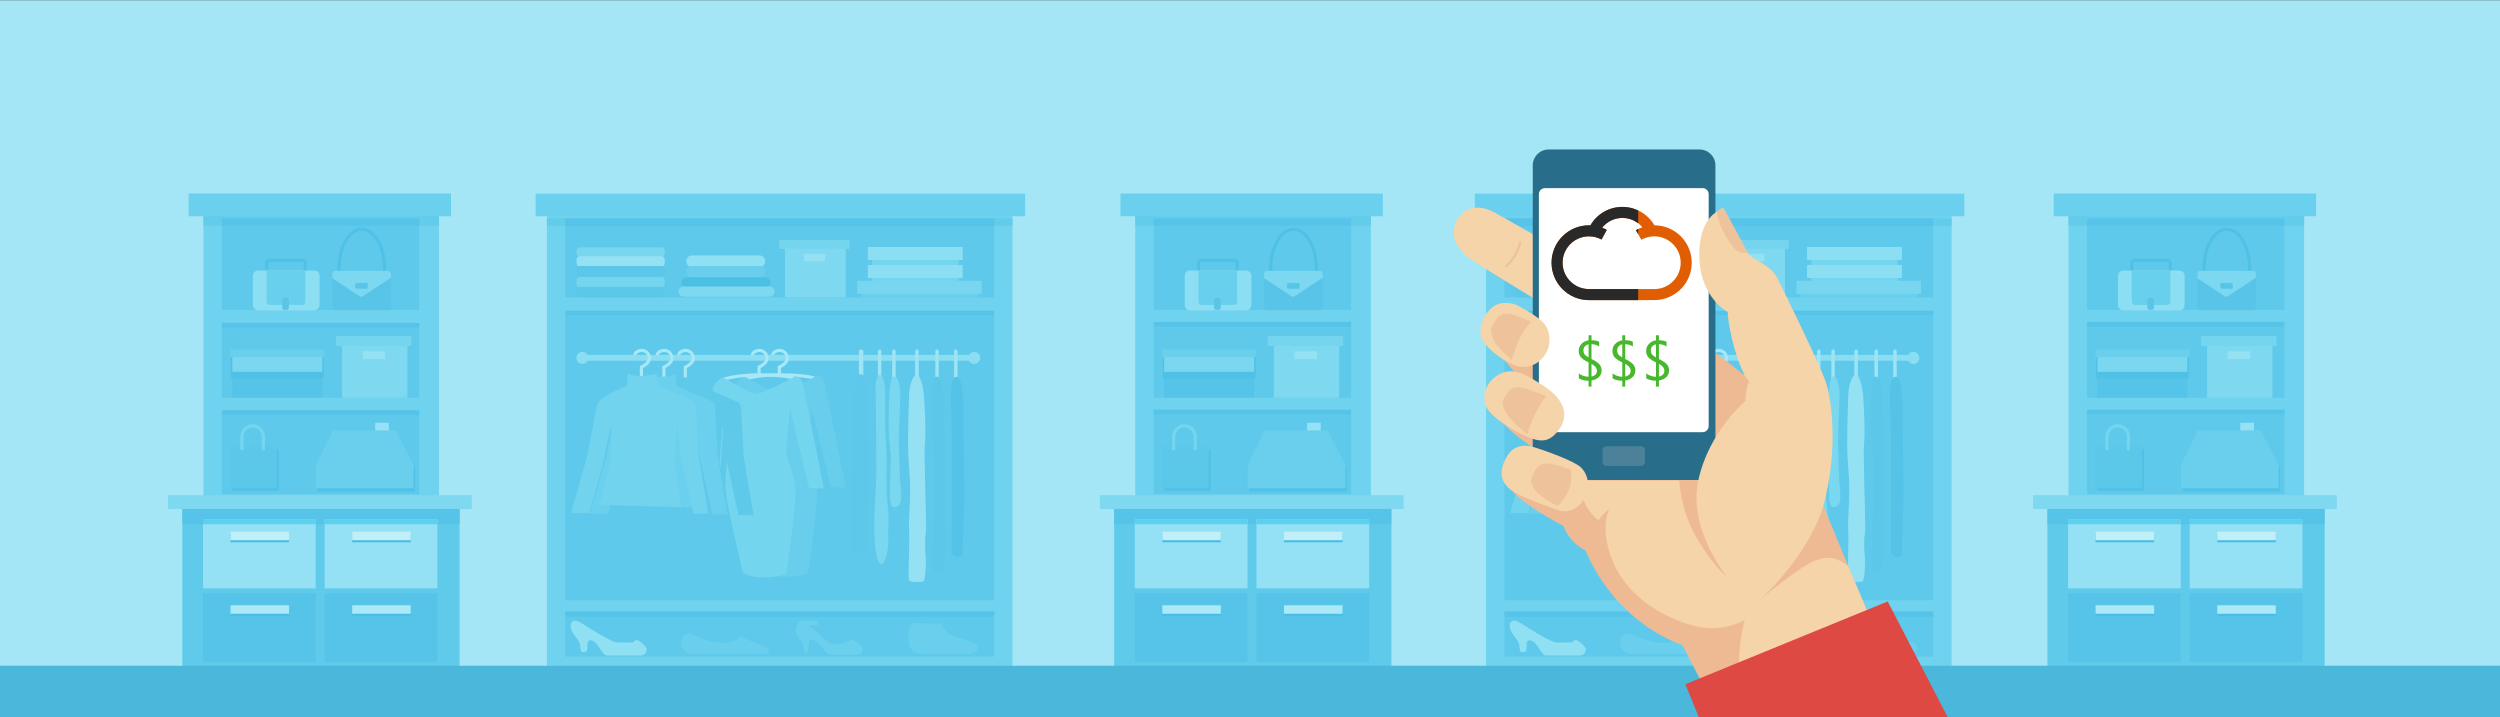 <?xml version="1.0" encoding="utf-8"?>
<!-- Generator: Adobe Illustrator 16.0.0, SVG Export Plug-In . SVG Version: 6.00 Build 0)  -->
<!DOCTYPE svg PUBLIC "-//W3C//DTD SVG 1.1//EN" "http://www.w3.org/Graphics/SVG/1.1/DTD/svg11.dtd">
<svg version="1.1" id="Layer_1" xmlns="http://www.w3.org/2000/svg" xmlns:xlink="http://www.w3.org/1999/xlink" x="0px" y="0px"
	 width="1261.721px" height="362px" viewBox="0 0 1261.721 362" enable-background="new 0 0 1261.721 362" xml:space="preserve">
<rect x="0" y="0" width="1261.721" height="362" fill="#333333" stroke="none"/>
<rect x="0" y="0.105" fill="#A4E6F6" width="1261.721" height="340.509"/>
<g>
	<g>
		<rect x="102.672" y="108.075" fill="#6FD2EE" width="118.902" height="144.592"/>
		<rect x="112.017" y="206.902" fill="#5EC9EA" width="99.589" height="42.47"/>
		<rect x="112.017" y="163.098" fill="#5EC9EA" width="99.589" height="37.661"/>
		<rect x="112.017" y="110.211" fill="#5EC9EA" width="99.589" height="46.209"/>
		<g>
			<rect x="117.268" y="226.669" fill="#51C1E7" width="23.496" height="21.012"/>
			<rect x="116.199" y="225.244" fill="#5BC7E9" width="23.495" height="21.012"/>
			<g>
				<path fill="#75D5EF" d="M132.931,227.291c-0.442,0-0.802-0.358-0.802-0.801v-6.143c0-2.554-2.075-4.631-4.627-4.631
					c-2.551,0-4.628,2.077-4.628,4.631v6.143c0,0.442-0.358,0.801-0.801,0.801s-0.802-0.358-0.802-0.801v-6.143
					c0-3.438,2.795-6.233,6.231-6.233c3.435,0,6.23,2.795,6.23,6.233v6.143C133.732,226.933,133.374,227.291,132.931,227.291z"/>
			</g>
		</g>
		<g>
			<polygon fill="#51C1E7" points="209.469,236.106 200.392,218.833 168.709,218.833 160.166,236.106 160.166,248.036 
				209.469,248.036 			"/>
			<g>
				<rect x="189.37" y="213.37" fill="#96E1F4" width="6.895" height="6.54"/>
				<polygon fill="#6ACFED" points="208.759,234.503 199.68,217.23 167.997,217.23 159.453,234.503 159.453,246.434 
					208.759,246.434 				"/>
			</g>
		</g>
		<g>
			<rect x="172.625" y="173.916" fill="#7DD8F0" width="32.974" height="26.843"/>
			<rect x="169.554" y="169.642" fill="#75D5EF" width="38.047" height="4.941"/>
			<rect x="183.038" y="177.254" fill="#95E1F4" width="11.346" height="4.006"/>
		</g>
		<g>
			<rect x="117.268" y="189.986" fill="#56C4E8" width="45.39" height="10.684"/>
			<rect x="116.556" y="179.125" fill="#4FC0E6" width="46.812" height="11.752"/>
			<rect x="117.268" y="179.48" fill="#7AD7EF" width="45.39" height="8.191"/>
			<rect x="116.199" y="175.918" fill="#69CFEC" width="47.525" height="4.273"/>
			<rect x="116.199" y="170.176" fill="#5FC9EA" width="47.525" height="6.144"/>
		</g>
		<g>
			<g>
				<path fill="#4FC1E6" d="M171.605,145.258c-0.904-2.939-1.383-6.26-1.383-9.604c0-11.451,5.539-20.767,12.348-20.767
					s12.349,9.316,12.349,20.767c0,3.195-0.415,6.257-1.234,9.103l-1.54-0.443c0.778-2.701,1.172-5.614,1.172-8.659
					c0-10.567-4.821-19.165-10.747-19.165c-5.927,0-10.747,8.597-10.747,19.165c0,3.187,0.454,6.345,1.313,9.134L171.605,145.258z"
					/>
			</g>
			<path fill="#58C5E8" d="M197.322,154.951c0,0.885-0.716,1.602-1.602,1.602h-26.433c-0.885,0-1.602-0.717-1.602-1.602v-16.694
				c0-0.885,0.717-1.603,1.602-1.603h26.433c0.885,0,1.602,0.718,1.602,1.603V154.951z"/>
			<path fill="#7CD8F0" d="M195.72,136.655h-26.433c-0.885,0-1.602,0.718-1.602,1.603v2.136l13.485,8.883
				c0.625,0.625,1.641,0.625,2.266,0l13.688-9.017c0.041-0.041,0.108-0.1,0.197-0.174v-1.829
				C197.322,137.373,196.605,136.655,195.72,136.655z"/>
			<path fill="#57C5E8" d="M185.573,145.202c0,0.295-0.24,0.535-0.534,0.535h-5.206c-0.294,0-0.535-0.239-0.535-0.535v-1.87
				c0-0.294,0.24-0.534,0.535-0.534h5.206c0.294,0,0.534,0.239,0.534,0.534V145.202z"/>
		</g>
		<g>
			<g>
				<path fill="#4FC1E6" d="M152.467,154.685H136.18c-1.326,0-2.402-1.079-2.402-2.404v-19.366c0-1.325,1.078-2.404,2.402-2.404
					h16.287c1.325,0,2.402,1.079,2.402,2.404v19.365C154.869,153.605,153.792,154.685,152.467,154.685z M136.18,132.114
					c-0.442,0-0.802,0.36-0.802,0.801v19.365c0,0.441,0.36,0.801,0.802,0.801h16.287c0.441,0,0.801-0.359,0.801-0.801v-19.366
					c0-0.441-0.36-0.801-0.801-0.801L136.18,132.114L136.18,132.114z"/>
			</g>
			<path fill="#8CDEF2" d="M161.278,154.016c0,1.476-1.196,2.671-2.67,2.671h-28.301c-1.474,0-2.67-1.196-2.67-2.671v-14.824
				c0-1.474,1.197-2.671,2.67-2.671h28.301c1.475,0,2.67,1.197,2.67,2.671V154.016z"/>
			<path fill="#68CFEC" d="M134.578,136.521v15.759c0,0.886,0.716,1.603,1.602,1.603h16.287c0.885,0,1.602-0.717,1.602-1.603
				v-15.759H134.578z"/>
			<path fill="#59C6E8" d="M145.791,155.352c0,0.59-0.479,1.069-1.067,1.069h-1.202c-0.589,0-1.067-0.479-1.067-1.069v-4.006
				c0-0.59,0.478-1.069,1.067-1.069h1.202c0.588,0,1.067,0.479,1.067,1.069V155.352z"/>
		</g>
		<rect x="102.672" y="108.075" fill="#63CCEB" width="118.902" height="5.875"/>
		<rect x="112.017" y="110.211" fill="#56C4E8" width="99.589" height="3.739"/>
		<rect x="112.017" y="162.998" fill="#56C4E8" width="99.589" height="2.337"/>
		<rect x="112.017" y="207.07" fill="#56C4E8" width="99.589" height="2.337"/>
		<rect x="95.196" y="97.658" fill="#6BD0ED" width="132.43" height="11.485"/>
	</g>
	<rect x="92.035" y="256.336" fill="#60CAEA" width="139.905" height="83.604"/>
	<rect x="92.035" y="256.336" fill="#56C4E8" width="139.905" height="8.262"/>
	<g>
		<rect x="102.448" y="299.341" fill="#56C4E8" width="56.869" height="34.725"/>
		<rect x="116.33" y="306.553" fill="#48BDE5" width="29.548" height="4.274"/>
		<rect x="116.33" y="305.484" fill="#ABE9F7" width="29.548" height="4.273"/>
	</g>
	<g>
		<rect x="163.856" y="299.341" fill="#56C4E8" width="56.87" height="34.725"/>
		<rect x="177.74" y="306.553" fill="#48BDE5" width="29.547" height="4.274"/>
		<rect x="177.74" y="305.484" fill="#ABE9F7" width="29.547" height="4.273"/>
	</g>
	<g>
		<rect x="102.448" y="262.214" fill="#94E0F4" width="56.869" height="34.723"/>
		<rect x="116.33" y="269.426" fill="#48BDE5" width="29.548" height="4.273"/>
		<rect x="116.33" y="268.356" fill="#C1EFF7" width="29.548" height="4.274"/>
	</g>
	<g>
		<rect x="163.856" y="262.214" fill="#94E0F4" width="56.87" height="34.723"/>
		<rect x="177.74" y="269.426" fill="#48BDE5" width="29.547" height="4.273"/>
		<rect x="177.74" y="268.356" fill="#C1EFF7" width="29.547" height="4.274"/>
	</g>
	<rect x="84.825" y="249.925" fill="#7DD8F0" width="153.255" height="6.945"/>
	<rect x="102.448" y="262.214" fill="#5ED0EF" width="56.869" height="2.384"/>
	<rect x="163.856" y="262.214" fill="#5ED0EF" width="56.87" height="2.384"/>
</g>
<g>
	<g>
		<rect x="572.949" y="108.075" fill="#6FD2EE" width="118.903" height="144.592"/>
		<rect x="582.294" y="206.902" fill="#5EC9EA" width="99.591" height="42.47"/>
		<rect x="582.294" y="163.098" fill="#5EC9EA" width="99.591" height="37.661"/>
		<rect x="582.294" y="110.211" fill="#5EC9EA" width="99.591" height="46.209"/>
		<g>
			<rect x="587.545" y="226.669" fill="#51C1E7" width="23.495" height="21.012"/>
			<rect x="586.477" y="225.244" fill="#5BC7E9" width="23.496" height="21.012"/>
			<g>
				<path fill="#75D5EF" d="M603.208,227.291c-0.442,0-0.8-0.358-0.8-0.801v-6.143c0-2.554-2.077-4.631-4.627-4.631
					c-2.552,0-4.628,2.077-4.628,4.631v6.143c0,0.442-0.358,0.801-0.802,0.801c-0.442,0-0.801-0.358-0.801-0.801v-6.143
					c0-3.438,2.793-6.233,6.23-6.233c3.436,0,6.229,2.795,6.229,6.233v6.143C604.01,226.933,603.651,227.291,603.208,227.291z"/>
			</g>
		</g>
		<g>
			<polygon fill="#51C1E7" points="679.751,236.106 670.672,218.833 638.985,218.833 630.443,236.106 630.443,248.036 
				679.751,248.036 			"/>
			<g>
				<rect x="659.65" y="213.37" fill="#96E1F4" width="6.894" height="6.54"/>
				<polygon fill="#6ACFED" points="679.038,234.503 669.96,217.23 638.274,217.23 629.731,234.503 629.731,246.434 
					679.038,246.434 				"/>
			</g>
		</g>
		<g>
			<rect x="642.902" y="173.916" fill="#7DD8F0" width="32.977" height="26.843"/>
			<rect x="639.832" y="169.642" fill="#75D5EF" width="38.048" height="4.941"/>
			<rect x="653.317" y="177.254" fill="#95E1F4" width="11.348" height="4.006"/>
		</g>
		<g>
			<rect x="587.545" y="189.986" fill="#56C4E8" width="45.389" height="10.684"/>
			<rect x="586.833" y="179.125" fill="#4FC0E6" width="46.813" height="11.752"/>
			<rect x="587.545" y="179.48" fill="#7AD7EF" width="45.389" height="8.191"/>
			<rect x="586.477" y="175.918" fill="#69CFEC" width="47.524" height="4.273"/>
			<rect x="586.477" y="170.176" fill="#5FC9EA" width="47.524" height="6.144"/>
		</g>
		<g>
			<g>
				<path fill="#4FC1E6" d="M641.883,145.258c-0.903-2.939-1.383-6.26-1.383-9.604c0-11.451,5.541-20.767,12.351-20.767
					c6.811,0,12.35,9.316,12.35,20.767c0,3.195-0.416,6.257-1.235,9.103l-1.539-0.443c0.776-2.701,1.171-5.614,1.171-8.659
					c0-10.567-4.82-19.165-10.746-19.165c-5.927,0-10.749,8.597-10.749,19.165c0,3.187,0.454,6.345,1.313,9.134L641.883,145.258z"/>
			</g>
			<path fill="#58C5E8" d="M667.602,154.951c0,0.885-0.719,1.602-1.603,1.602h-26.436c-0.884,0-1.601-0.717-1.601-1.602v-16.694
				c0-0.885,0.717-1.603,1.601-1.603H666c0.884,0,1.603,0.718,1.603,1.603V154.951z"/>
			<path fill="#7CD8F0" d="M665.999,136.655h-26.435c-0.885,0-1.603,0.718-1.603,1.603v2.136l13.488,8.883
				c0.627,0.625,1.64,0.625,2.266,0l13.688-9.017c0.041-0.041,0.109-0.1,0.199-0.174v-1.829
				C667.602,137.373,666.884,136.655,665.999,136.655z"/>
			<path fill="#57C5E8" d="M655.854,145.202c0,0.295-0.238,0.535-0.534,0.535h-5.206c-0.297,0-0.533-0.239-0.533-0.535v-1.87
				c0-0.294,0.236-0.534,0.533-0.534h5.206c0.296,0,0.534,0.239,0.534,0.534V145.202z"/>
		</g>
		<g>
			<g>
				<path fill="#4FC1E6" d="M622.744,154.685h-16.287c-1.325,0-2.403-1.079-2.403-2.404v-19.366c0-1.325,1.079-2.404,2.403-2.404
					h16.287c1.325,0,2.403,1.079,2.403,2.404v19.365C625.147,153.605,624.069,154.685,622.744,154.685z M606.457,132.114
					c-0.442,0-0.801,0.36-0.801,0.801v19.365c0,0.441,0.359,0.801,0.801,0.801h16.287c0.441,0,0.802-0.359,0.802-0.801v-19.366
					c0-0.441-0.361-0.801-0.802-0.801L606.457,132.114L606.457,132.114z"/>
			</g>
			<path fill="#8CDEF2" d="M631.553,154.016c0,1.476-1.193,2.671-2.668,2.671h-28.301c-1.476,0-2.67-1.196-2.67-2.671v-14.824
				c0-1.474,1.194-2.671,2.67-2.671h28.301c1.476,0,2.668,1.197,2.668,2.671V154.016z"/>
			<path fill="#68CFEC" d="M604.855,136.521v15.759c0,0.886,0.717,1.603,1.602,1.603h16.287c0.884,0,1.602-0.717,1.602-1.603
				v-15.759H604.855z"/>
			<path fill="#59C6E8" d="M616.069,155.352c0,0.59-0.479,1.069-1.068,1.069H613.8c-0.59,0-1.068-0.479-1.068-1.069v-4.006
				c0-0.59,0.478-1.069,1.068-1.069h1.201c0.588,0,1.068,0.479,1.068,1.069V155.352z"/>
		</g>
		<rect x="572.949" y="108.075" fill="#63CCEB" width="118.903" height="5.875"/>
		<rect x="582.294" y="110.211" fill="#56C4E8" width="99.591" height="3.739"/>
		<rect x="582.294" y="162.464" fill="#56C4E8" width="99.591" height="2.337"/>
		<rect x="582.294" y="206.803" fill="#56C4E8" width="99.591" height="2.337"/>
		<rect x="565.474" y="97.658" fill="#6BD0ED" width="132.431" height="11.485"/>
	</g>
	<rect x="562.311" y="256.336" fill="#60CAEA" width="139.908" height="83.604"/>
	<rect x="562.311" y="256.336" fill="#56C4E8" width="139.908" height="8.262"/>
	<g>
		<rect x="572.724" y="299.341" fill="#56C4E8" width="56.869" height="34.725"/>
		<rect x="586.607" y="306.553" fill="#48BDE5" width="29.548" height="4.274"/>
		<rect x="586.607" y="305.484" fill="#ABE9F7" width="29.548" height="4.273"/>
	</g>
	<g>
		<rect x="634.133" y="299.341" fill="#56C4E8" width="56.872" height="34.725"/>
		<rect x="648.018" y="306.553" fill="#48BDE5" width="29.547" height="4.274"/>
		<rect x="648.018" y="305.484" fill="#ABE9F7" width="29.547" height="4.273"/>
	</g>
	<g>
		<rect x="572.724" y="262.214" fill="#94E0F4" width="56.869" height="34.723"/>
		<rect x="586.607" y="269.426" fill="#48BDE5" width="29.548" height="4.273"/>
		<rect x="586.607" y="268.356" fill="#C1EFF7" width="29.548" height="4.274"/>
	</g>
	<g>
		<rect x="634.133" y="262.214" fill="#94E0F4" width="56.872" height="34.723"/>
		<rect x="648.018" y="269.426" fill="#48BDE5" width="29.547" height="4.273"/>
		<rect x="648.018" y="268.356" fill="#C1EFF7" width="29.547" height="4.274"/>
	</g>
	<rect x="555.103" y="249.925" fill="#7DD8F0" width="153.256" height="6.945"/>
	<rect x="572.724" y="262.214" fill="#5ED0EF" width="56.869" height="2.384"/>
	<rect x="634.133" y="262.214" fill="#5ED0EF" width="56.872" height="2.384"/>
</g>
<g>
	<g>
		<rect x="1043.955" y="108.075" fill="#6FD2EE" width="118.901" height="144.592"/>
		<rect x="1053.3" y="206.902" fill="#5EC9EA" width="99.59" height="42.47"/>
		<rect x="1053.3" y="163.098" fill="#5EC9EA" width="99.59" height="37.661"/>
		<rect x="1053.3" y="110.211" fill="#5EC9EA" width="99.59" height="46.209"/>
		<g>
			<rect x="1058.552" y="226.669" fill="#51C1E7" width="23.494" height="21.012"/>
			<rect x="1057.483" y="225.244" fill="#5BC7E9" width="23.496" height="21.012"/>
			<g>
				<path fill="#75D5EF" d="M1074.214,227.291c-0.441,0-0.801-0.358-0.801-0.801v-6.143c0-2.554-2.076-4.631-4.627-4.631
					c-2.553,0-4.628,2.077-4.628,4.631v6.143c0,0.442-0.358,0.801-0.802,0.801c-0.442,0-0.801-0.358-0.801-0.801v-6.143
					c0-3.438,2.793-6.233,6.23-6.233c3.436,0,6.229,2.795,6.229,6.233v6.143C1075.015,226.933,1074.657,227.291,1074.214,227.291z"
					/>
			</g>
		</g>
		<g>
			<polygon fill="#51C1E7" points="1150.754,236.106 1141.675,218.833 1109.991,218.833 1101.448,236.106 1101.448,248.036 
				1150.754,248.036 			"/>
			<g>
				<rect x="1130.653" y="213.37" fill="#96E1F4" width="6.895" height="6.54"/>
				<polygon fill="#6ACFED" points="1150.041,234.503 1140.964,217.23 1109.28,217.23 1100.737,234.503 1100.737,246.434 
					1150.041,246.434 				"/>
			</g>
		</g>
		<g>
			<rect x="1113.908" y="173.916" fill="#7DD8F0" width="32.974" height="26.843"/>
			<rect x="1110.838" y="169.642" fill="#75D5EF" width="38.046" height="4.941"/>
			<rect x="1124.32" y="177.254" fill="#95E1F4" width="11.348" height="4.006"/>
		</g>
		<g>
			<rect x="1058.552" y="189.986" fill="#56C4E8" width="45.389" height="10.684"/>
			<rect x="1057.839" y="179.125" fill="#4FC0E6" width="46.814" height="11.752"/>
			<rect x="1058.552" y="179.48" fill="#7AD7EF" width="45.389" height="8.191"/>
			<rect x="1057.483" y="175.918" fill="#69CFEC" width="47.525" height="4.273"/>
			<rect x="1057.483" y="170.176" fill="#5FC9EA" width="47.525" height="6.144"/>
		</g>
		<g>
			<g>
				<path fill="#4FC1E6" d="M1112.889,145.258c-0.904-2.939-1.384-6.26-1.384-9.604c0-11.451,5.539-20.767,12.349-20.767
					s12.35,9.316,12.35,20.767c0,3.195-0.416,6.257-1.236,9.103l-1.539-0.443c0.777-2.701,1.172-5.614,1.172-8.659
					c0-10.567-4.82-19.165-10.746-19.165c-5.928,0-10.746,8.597-10.746,19.165c0,3.187,0.453,6.345,1.312,9.134L1112.889,145.258z"
					/>
			</g>
			<path fill="#58C5E8" d="M1138.606,154.951c0,0.885-0.719,1.602-1.604,1.602h-26.432c-0.885,0-1.602-0.717-1.602-1.602v-16.694
				c0-0.885,0.717-1.603,1.602-1.603h26.432c0.885,0,1.604,0.718,1.604,1.603V154.951z"/>
			<path fill="#7CD8F0" d="M1137.003,136.655h-26.433c-0.885,0-1.603,0.718-1.603,1.603v2.136l13.486,8.883
				c0.626,0.625,1.639,0.625,2.266,0l13.688-9.017c0.041-0.041,0.108-0.1,0.199-0.174v-1.829
				C1138.606,137.373,1137.887,136.655,1137.003,136.655z"/>
			<path fill="#57C5E8" d="M1126.857,145.202c0,0.295-0.238,0.535-0.534,0.535h-5.206c-0.296,0-0.533-0.239-0.533-0.535v-1.87
				c0-0.294,0.237-0.534,0.533-0.534h5.206c0.296,0,0.534,0.239,0.534,0.534V145.202z"/>
		</g>
		<g>
			<g>
				<path fill="#4FC1E6" d="M1093.75,154.685h-16.286c-1.325,0-2.404-1.079-2.404-2.404v-19.366c0-1.325,1.079-2.404,2.404-2.404
					h16.286c1.325,0,2.403,1.079,2.403,2.404v19.365C1096.153,153.605,1095.075,154.685,1093.75,154.685z M1077.464,132.114
					c-0.442,0-0.802,0.36-0.802,0.801v19.365c0,0.441,0.359,0.801,0.802,0.801h16.286c0.44,0,0.802-0.359,0.802-0.801v-19.366
					c0-0.441-0.361-0.801-0.802-0.801L1077.464,132.114L1077.464,132.114z"/>
			</g>
			<path fill="#8CDEF2" d="M1102.559,154.016c0,1.476-1.193,2.671-2.668,2.671h-28.302c-1.476,0-2.67-1.196-2.67-2.671v-14.824
				c0-1.474,1.194-2.671,2.67-2.671h28.302c1.475,0,2.668,1.197,2.668,2.671V154.016z"/>
			<path fill="#68CFEC" d="M1075.861,136.521v15.759c0,0.886,0.718,1.603,1.603,1.603h16.286c0.884,0,1.603-0.717,1.603-1.603
				v-15.759H1075.861z"/>
			<path fill="#59C6E8" d="M1087.075,155.352c0,0.59-0.479,1.069-1.068,1.069h-1.201c-0.59,0-1.068-0.479-1.068-1.069v-4.006
				c0-0.59,0.479-1.069,1.068-1.069h1.201c0.589,0,1.068,0.479,1.068,1.069V155.352z"/>
		</g>
		<rect x="1043.955" y="108.075" fill="#63CCEB" width="118.901" height="5.875"/>
		<rect x="1053.3" y="110.211" fill="#56C4E8" width="99.59" height="3.739"/>
		<rect x="1053.3" y="162.464" fill="#56C4E8" width="99.59" height="2.337"/>
		<rect x="1053.3" y="206.803" fill="#56C4E8" width="99.59" height="2.337"/>
		<rect x="1036.479" y="97.658" fill="#6BD0ED" width="132.43" height="11.485"/>
	</g>
	<rect x="1033.317" y="256.336" fill="#60CAEA" width="139.906" height="83.604"/>
	<rect x="1033.317" y="256.336" fill="#56C4E8" width="139.906" height="8.262"/>
	<g>
		<rect x="1043.73" y="299.341" fill="#56C4E8" width="56.869" height="34.725"/>
		<rect x="1057.613" y="306.553" fill="#48BDE5" width="29.548" height="4.274"/>
		<rect x="1057.613" y="305.484" fill="#ABE9F7" width="29.548" height="4.273"/>
	</g>
	<g>
		<rect x="1105.138" y="299.341" fill="#56C4E8" width="56.87" height="34.725"/>
		<rect x="1119.022" y="306.553" fill="#48BDE5" width="29.547" height="4.274"/>
		<rect x="1119.022" y="305.484" fill="#ABE9F7" width="29.547" height="4.273"/>
	</g>
	<g>
		<rect x="1043.73" y="262.214" fill="#94E0F4" width="56.869" height="34.723"/>
		<rect x="1057.613" y="269.426" fill="#48BDE5" width="29.548" height="4.273"/>
		<rect x="1057.613" y="268.356" fill="#C1EFF7" width="29.548" height="4.274"/>
	</g>
	<g>
		<rect x="1105.138" y="262.214" fill="#94E0F4" width="56.87" height="34.723"/>
		<rect x="1119.022" y="269.426" fill="#48BDE5" width="29.547" height="4.273"/>
		<rect x="1119.022" y="268.356" fill="#C1EFF7" width="29.547" height="4.274"/>
	</g>
	<rect x="1026.108" y="249.925" fill="#7DD8F0" width="153.254" height="6.945"/>
	<rect x="1043.73" y="262.214" fill="#5ED0EF" width="56.869" height="2.384"/>
	<rect x="1105.138" y="262.214" fill="#5ED0EF" width="56.87" height="2.384"/>
</g>
<g>
	<rect x="276.022" y="107.006" fill="#6FD2EE" width="234.956" height="233.27"/>
	<rect x="276.022" y="110.212" fill="#63CCEB" width="234.956" height="3.917"/>
	<rect x="285.277" y="157.222" fill="#5EC9EA" width="216.444" height="145.661"/>
	<rect x="285.277" y="110.212" fill="#5EC9EA" width="216.444" height="39.887"/>
	<rect x="285.277" y="110.212" fill="#56C4E8" width="216.444" height="3.917"/>
	<rect x="285.277" y="156.832" fill="#56C4E8" width="216.444" height="2.204"/>
	<rect x="285.277" y="308.581" fill="#5EC9EA" width="216.444" height="22.793"/>
	<rect x="285.277" y="308.659" fill="#56C4E8" width="216.444" height="2.692"/>
	<path fill="#8BDDF2" d="M491.664,177.588c-1.131,0-2.115,0.62-2.637,1.536H296.595c-0.522-0.917-1.508-1.536-2.637-1.536
		c-1.678,0-3.039,1.36-3.039,3.039c0,1.678,1.36,3.039,3.039,3.039c1.157,0,2.164-0.649,2.676-1.604h192.354
		c0.512,0.954,1.519,1.604,2.676,1.604c1.679,0,3.038-1.361,3.038-3.039C494.701,178.949,493.341,177.588,491.664,177.588z"/>
	<path fill="#9FE4F5" d="M435.729,191.077c0,0.627-0.508,1.135-1.135,1.135l0,0c-0.628,0-1.135-0.507-1.135-1.135v-13.622
		c0-0.627,0.507-1.135,1.135-1.135l0,0c0.626,0,1.135,0.508,1.135,1.135V191.077z"/>
	<path fill="#9FE4F5" d="M444.807,191.077c0,0.627-0.39,1.135-0.868,1.135l0,0c-0.478,0-0.868-0.507-0.868-1.135v-13.622
		c0-0.627,0.389-1.135,0.868-1.135l0,0c0.479,0,0.868,0.508,0.868,1.135V191.077z"/>
	<path fill="#9FE4F5" d="M452.015,191.077c0,0.627-0.389,1.135-0.867,1.135l0,0c-0.479,0-0.869-0.507-0.869-1.135v-13.622
		c0-0.627,0.389-1.135,0.869-1.135l0,0c0.479,0,0.867,0.508,0.867,1.135V191.077z"/>
	<path fill="#9FE4F5" d="M463.63,191.077c0,0.627-0.389,1.135-0.868,1.135l0,0c-0.479,0-0.868-0.507-0.868-1.135v-13.622
		c0-0.627,0.389-1.135,0.868-1.135l0,0c0.479,0,0.868,0.508,0.868,1.135V191.077z"/>
	<path fill="#9FE4F5" d="M473.776,191.077c0,0.627-0.389,1.135-0.868,1.135l0,0c-0.479,0-0.868-0.507-0.868-1.135v-13.622
		c0-0.627,0.388-1.135,0.868-1.135l0,0c0.479,0,0.868,0.508,0.868,1.135V191.077z"/>
	<path fill="#9FE4F5" d="M483.254,191.077c0,0.627-0.389,1.135-0.868,1.135l0,0c-0.479,0-0.868-0.507-0.868-1.135v-13.622
		c0-0.627,0.389-1.135,0.868-1.135l0,0c0.479,0,0.868,0.508,0.868,1.135V191.077z"/>
	<g>
		<path fill="#A7E7F6" d="M394.122,189.273h-1.602v-4.53l0.481-0.211c0.98-0.428,3.523-1.921,3.523-3.673
			c0-2.203-1.591-3.205-3.071-3.205c-1.543,0-2.669,0.966-2.669,1.469h-1.602c0-1.607,2.035-3.072,4.272-3.072
			c2.265,0,4.672,1.686,4.672,4.808c0,2.568-2.841,4.305-4.005,4.909V189.273L394.122,189.273z"/>
	</g>
	<g>
		<path fill="#A7E7F6" d="M374.965,192.496l-0.668-1.456c0.236-0.108,5.924-2.655,19.648-2.655c13.723,0,18.13,1.947,18.312,2.031
			l-0.667,1.458c-0.038-0.018-4.38-1.887-17.644-1.887C380.635,189.986,375.019,192.471,374.965,192.496z"/>
	</g>
	<path fill="#68CEEC" d="M375.788,190.075c0,0,14.418,8.28,17.222,8.28c2.803,0,19.624-8.947,19.624-8.947s2.804,0.667,3.738,4.808
		c0.935,4.14,10.413,51.952,10.413,51.952l-7.61-0.401l-9.478-39.932c0,0-2.002,17.36-1.869,22.17
		c0.133,4.808,5.073,10.416,4.539,22.302c-0.534,11.887-4.672,38.864-4.672,38.864s-3.872,1.87-11.481,1.87
		c-7.609,0-10.413-2.537-10.413-2.537s-6.942-29.383-8.277-38.197s0.801-16.56,0.267-22.57c-0.534-6.011-1.335-18.563-1.335-18.563
		l-2.537,35.658l-7.208-1.869c0,0,2.937-42.47,4.005-47.011C371.783,191.411,375.788,190.075,375.788,190.075z"/>
	<g>
		<path fill="#A7E7F6" d="M383.887,189.273h-1.602v-4.53l0.481-0.211c0.98-0.428,3.523-1.921,3.523-3.673
			c0-2.203-1.591-3.205-3.07-3.205c-1.543,0-2.67,0.966-2.67,1.469h-1.601c0-1.607,2.035-3.072,4.272-3.072
			c2.265,0,4.672,1.686,4.672,4.808c0,2.568-2.841,4.305-4.005,4.909L383.887,189.273L383.887,189.273z"/>
	</g>
	<g>
		<path fill="#A7E7F6" d="M364.729,192.496l-0.668-1.456c0.236-0.108,5.925-2.655,19.647-2.655c13.722,0,18.13,1.947,18.312,2.031
			l-0.667,1.458c-0.04-0.018-4.381-1.887-17.645-1.887C370.401,189.986,364.784,192.471,364.729,192.496z"/>
	</g>
	<path fill="#74D5EF" d="M364.842,190.476c0,0,14.417,8.28,17.221,8.28c2.803,0,19.624-8.947,19.624-8.947s2.804,0.668,3.739,4.808
		c0.934,4.14,10.413,51.951,10.413,51.951l-7.609-0.399l-9.479-39.934c0,0-2.002,17.362-1.869,22.17
		c0.133,4.808,5.073,10.416,4.539,22.303c-0.535,11.887-4.672,38.864-4.672,38.864s-3.872,1.869-11.481,1.869
		c-7.609,0-10.413-2.538-10.413-2.538s-6.943-29.382-8.277-38.196c-1.336-8.814,0.801-16.56,0.267-22.57
		c-0.534-6.01-1.335-18.563-1.335-18.563l-2.536,35.659l-7.21-1.87c0,0,2.937-42.47,4.005-47.01
		C360.837,191.811,364.842,190.476,364.842,190.476z"/>
	<g>
		<path fill="#A7E7F6" d="M324.526,190.876h-1.602v-6.134l0.481-0.211c0.98-0.428,3.523-1.921,3.523-3.672
			c0-2.203-1.591-3.206-3.07-3.206c-1.543,0-2.669,0.967-2.669,1.469h-1.602c0-1.607,2.035-3.072,4.272-3.072
			c2.265,0,4.672,1.685,4.672,4.808c0,2.568-2.841,4.305-4.005,4.909L324.526,190.876L324.526,190.876z"/>
	</g>
	<g>
		<path fill="#A7E7F6" d="M335.873,190.876h-1.602v-6.134l0.481-0.211c0.979-0.428,3.523-1.921,3.523-3.672
			c0-2.203-1.591-3.206-3.07-3.206c-1.543,0-2.67,0.967-2.67,1.469h-1.602c0-1.607,2.036-3.072,4.272-3.072
			c2.266,0,4.672,1.685,4.672,4.808c0,2.568-2.841,4.305-4.005,4.909L335.873,190.876L335.873,190.876z"/>
	</g>
	<g>
		<path fill="#A7E7F6" d="M346.686,190.876h-1.602v-6.134l0.481-0.211c0.98-0.428,3.524-1.921,3.524-3.672
			c0-2.203-1.591-3.206-3.071-3.206c-1.543,0-2.669,0.967-2.669,1.469h-1.602c0-1.607,2.036-3.072,4.271-3.072
			c2.265,0,4.672,1.685,4.672,4.808c0,2.568-2.841,4.305-4.004,4.909V190.876L346.686,190.876z"/>
	</g>
	<path fill="#5FC9EA" d="M339.388,195.328l0.177-6.232c0,0,2.314,1.425,6.765,1.425s7.832-1.425,7.832-1.425l0.534,6.232
		c0,0,16.554,6.944,18.156,7.835s1.247,5.697,1.425,8.726c0.177,3.027,0.89,15.85,1.067,18.163
		c0.178,2.314,4.984,29.916,4.984,29.916h-7.653c0,0-5.874-26.89-6.408-29.561c-0.534-2.671-1.602-16.025-1.602-16.025
		s-1.245,14.423-1.423,17.628c-0.179,3.206,3.56,24.573,3.56,24.573l-41.474-1.068c0,0,5.518-20.833,5.696-24.572
		s0.356-16.383,0.356-16.383s-3.559,16.205-3.738,17.984c-0.179,1.782-7.476,27.067-7.476,27.067h-9.255
		c0,0,7.832-27.067,8.365-29.382c0.534-2.315,4.095-22.437,4.806-24.751c0.712-2.315,2.492-3.917,5.874-5.698
		c3.381-1.782,3.381-1.781,3.381-1.781L339.388,195.328z"/>
	<path fill="#6BD0ED" d="M326.216,194.972l0.178-6.232c0,0,2.314,1.424,6.764,1.424s7.832-1.424,7.832-1.424l0.534,6.232
		c0,0,16.553,6.943,18.155,7.835c1.602,0.891,1.246,5.697,1.424,8.726c0.179,3.026,0.891,15.848,1.068,18.163
		c0.178,2.314,4.984,29.914,4.984,29.914h-7.653c0,0-5.874-26.888-6.408-29.558c-0.534-2.672-1.602-16.026-1.602-16.026
		s-1.246,14.424-1.424,17.628c-0.178,3.205,3.56,24.573,3.56,24.573l-41.474-1.068c0,0,5.519-20.834,5.697-24.572
		c0.177-3.739,0.355-16.383,0.355-16.383s-3.56,16.204-3.739,17.986c-0.177,1.78-7.475,27.064-7.475,27.064h-9.256
		c0,0,7.832-27.066,8.366-29.381c0.534-2.315,4.095-22.438,4.807-24.752s2.493-3.917,5.874-5.698c3.382-1.781,3.382-1.78,3.382-1.78
		L326.216,194.972z"/>
	<g>
		<path fill="#78D7EF" d="M335.472,127.841c0,0.885-0.717,1.602-1.602,1.602h-41.294c-0.885,0-1.602-0.717-1.602-1.602v-1.425
			c0-0.885,0.717-1.603,1.602-1.603h41.294c0.885,0,1.602,0.717,1.602,1.603V127.841z"/>
		<path fill="#95E1F4" d="M335.472,132.758c0,1.022-0.717,1.849-1.602,1.849h-41.294c-0.885,0-1.602-0.828-1.602-1.849v-1.644
			c0-1.021,0.717-1.849,1.602-1.849h41.294c0.885,0,1.602,0.829,1.602,1.849V132.758z"/>
		<path fill="#5BC7E9" d="M335.472,137.744c0,1.022-0.717,1.849-1.602,1.849h-41.294c-0.885,0-1.602-0.828-1.602-1.849V136.1
			c0-1.021,0.717-1.849,1.602-1.849h41.294c0.885,0,1.602,0.829,1.602,1.849V137.744z"/>
		<path fill="#74D5EF" d="M335.472,143.264c0,1.021-0.717,1.849-1.602,1.849h-41.294c-0.885,0-1.602-0.828-1.602-1.849v-1.644
			c0-1.021,0.717-1.849,1.602-1.849h41.294c0.885,0,1.602,0.828,1.602,1.849V143.264z"/>
		<path fill="#5CC8E9" d="M335.472,148.25c0,1.021-0.717,1.849-1.602,1.849h-41.294c-0.885,0-1.602-0.828-1.602-1.849v-1.645
			c0-1.021,0.717-1.849,1.602-1.849h41.294c0.885,0,1.602,0.828,1.602,1.849V148.25z"/>
	</g>
	<g>
		<path fill="#90E0F3" d="M386.2,131.847c0,1.623-1.314,2.938-2.937,2.938h-33.998c-1.622,0-2.936-1.315-2.936-2.938l0,0
			c0-1.623,1.315-2.938,2.936-2.938h33.998C384.885,128.908,386.2,130.225,386.2,131.847L386.2,131.847z"/>
		<path fill="#68CEEC" d="M386.2,137.189c0,1.623-1.314,2.938-2.937,2.938h-33.998c-1.622,0-2.936-1.314-2.936-2.938l0,0
			c0-1.623,1.315-2.938,2.936-2.938h33.998C384.885,134.251,386.2,135.566,386.2,137.189L386.2,137.189z"/>
		<path fill="#4CBFE5" d="M388.871,142.531c0,1.426-1.28,2.582-2.859,2.582h-39.316c-1.579,0-2.859-1.156-2.859-2.582l0,0
			c0-1.426,1.28-2.582,2.859-2.582h39.316C387.591,139.949,388.871,141.105,388.871,142.531L388.871,142.531z"/>
		<path fill="#7DD8F0" d="M391.017,147.161c0,1.426-1.279,2.582-2.859,2.582h-42.885c-1.579,0-2.859-1.156-2.859-2.582l0,0
			c0-1.425,1.28-2.582,2.859-2.582h42.885C389.738,144.579,391.017,145.735,391.017,147.161L391.017,147.161z"/>
	</g>
	<g>
		<rect x="396.139" y="125.014" fill="#7DD8F0" width="30.743" height="25.028"/>
		<rect x="393.277" y="121.03" fill="#75D5EF" width="35.472" height="4.607"/>
		<rect x="405.848" y="128.127" fill="#95E1F4" width="10.579" height="3.735"/>
	</g>
	<g>
		<rect x="434.794" y="145.647" fill="#69CFED" width="58.917" height="4.63"/>
		<rect x="440.135" y="129.621" fill="#74D5EF" width="43.609" height="14.78"/>
		<rect x="437.998" y="124.635" fill="#8CDEF2" width="47.881" height="6.588"/>
		<rect x="437.998" y="133.717" fill="#8CDEF2" width="47.881" height="6.588"/>
		<rect x="432.658" y="141.73" fill="#78D6F0" width="62.833" height="6.588"/>
	</g>
	<path fill="#71D3EE" d="M316.604,194.616l0.178-6.232c0,0,2.313,1.425,6.764,1.425s7.832-1.425,7.832-1.425l0.534,6.232
		c0,0,16.554,6.944,18.156,7.835c1.602,0.891,1.246,5.697,1.425,8.726c0.177,3.027,0.89,15.85,1.068,18.163
		c0.177,2.315,4.984,29.914,4.984,29.914h-7.654c0,0-5.874-26.888-6.407-29.559c-0.534-2.67-1.602-16.025-1.602-16.025
		s-1.246,14.423-1.424,17.628c-0.179,3.205,3.561,24.573,3.561,24.573l-41.473-1.067c0,0,5.517-20.834,5.695-24.573
		c0.179-3.74,0.356-16.383,0.356-16.383s-3.559,16.204-3.737,17.985c-0.179,1.78-7.476,27.066-7.476,27.066h-9.255
		c0,0,7.832-27.066,8.366-29.382c0.534-2.314,4.095-22.437,4.806-24.751c0.712-2.315,2.492-3.917,5.874-5.698
		c3.382-1.782,3.382-1.781,3.382-1.781L316.604,194.616z"/>
	<path fill="#5DC8EA" d="M434.439,188.918c2.313,0,3.381,3.74,3.381,11.218s0.534,29.736,0.534,40.777
		c0,11.04-0.891,37.396-0.891,37.396s-4.627,2.493-7.832,0.177c0,0,0.177-26.354,0.355-40.065s0.712-33.656,0.89-41.312
		C431.056,189.451,433.014,188.918,434.439,188.918z"/>
	<path fill="#79D7EF" d="M444.05,189.273c1.75-0.317,2.669,4.986,2.669,8.191s-0.177,17.451,0.178,22.259
		c0.355,4.808,0.712,10.684,0.535,20.3c-0.179,9.614,0.89,17.807,1.068,20.477c0.177,2.673-0.534,5.878-0.178,10.864
		c0.355,4.986-1.247,13.176-3.382,13.354c-2.137,0.178-3.382-5.875-3.739-15.848c-0.355-9.973,1.247-21.547,1.069-35.614
		c-0.178-14.067-0.177-30.45-0.356-35.08C441.736,193.548,442.092,189.63,444.05,189.273z"/>
	<path fill="#79D7EF" d="M451.527,189.985c1.598,0.1,2.669,4.63,2.848,7.301c0.177,2.672-0.89,23.328-0.712,27.423
		c0.178,4.095,0.357,13.888,0.534,16.738c0.178,2.85,1.068,9.794,0.355,11.931c-0.71,2.137-4.271,4.63-5.161,0.179
		c-0.89-4.453,0.355-21.725,0.178-23.684c-0.178-1.96-1.247-9.617-1.068-18.876C448.677,201.738,448.678,189.809,451.527,189.985z"
		/>
	<path fill="#95E1F4" d="M462.562,189.096c2.314,0,3.739,8.369,3.916,12.999c0.178,4.629,0.89,15.314,0.356,21.012
		c-0.535,5.698,0,10.506,0,17.273s0.89,26.178,0.356,29.026c-0.534,2.849-0.356,8.28,0,11.931
		c0.312,3.194-0.178,11.753-1.246,12.108c-1.067,0.356-6.408,0.534-7.12-0.534c-0.712-1.068,0.355-18.519,0-24.752
		c-0.356-6.232,0.534-12.465,0.534-20.835c0-8.369-1.068-13.355-1.068-23.684c0-10.327,0.356-19.586,0.535-24.572
		C459.001,194.081,460.959,189.096,462.562,189.096z"/>
	<path fill="#5BC7E9" d="M473.064,190.164c1.957,0,3.203,8.368,3.203,15.313c0.001,6.944,0.713,30.806,0.534,38.463
		c-0.178,7.657,0.356,31.519,0.178,35.615c-0.178,4.095-1.958,8.903-1.958,8.903l-4.094,0.177c0,0-0.534-6.409,0-14.601
		c0.534-8.19,0.891-30.273,0.713-39.354c-0.179-9.082-1.781-19.411-1.603-25.999s0.356-15.849,1.246-17.451
		C472.174,189.63,473.064,190.164,473.064,190.164z"/>
	<path fill="#54C3E7" d="M482.676,190.164c2.132,0.112,3.56,5.52,3.56,16.204s0.533,37.395,0.533,41.668
		c0,4.274-1.068,32.409-1.068,32.409s-3.382,1.96-5.34-1.067c0,0,0-22.438,0-32.588s0.179-25.641-0.177-35.436
		C479.827,201.561,479.293,189.985,482.676,190.164z"/>
	<path fill="#8FE0F3" d="M290.261,313.21c1.594-0.159,5.696,3.027,11.214,6.232c5.519,3.205,8.544,4.809,10.323,4.809
		c1.78,0,6.23,0,7.298,0s1.246-1.959,3.204-0.891c1.958,1.067,4.272,3.561,4.094,4.451c-0.178,0.891-0.533,3.027-3.382,3.027
		c-2.847,0-15.308,0-16.91,0c-1.602,0-3.916-4.985-5.696-6.588s-3.916-1.603-3.916,0.711c0,2.315,0,4.096-1.246,4.096
		c-1.246,0-2.135,0.534-2.313-1.959s-0.535-3.382-2.848-6.231C287.769,318.019,286.702,313.566,290.261,313.21z"/>
	<path fill="#6ACFED" d="M347.577,319.62c1.779,0,6.764,3.562,13.527,4.452c6.764,0.891,9.434,0.179,12.282-2.67
		c0,0,8.01,3.026,11.925,4.629s3.204,4.097,0.711,4.097c-2.492,0-33.463,0-36.488,0c-3.026,0-5.697-2.494-5.874-5.521
		C343.482,321.58,345.618,319.62,347.577,319.62z"/>
	<path fill="#6ACFED" d="M460.248,314.279c0,0,11.036,0.89,14.952,0.355c0.711,2.671,3.738,5.521,5.34,6.232
		c1.602,0.711,12.459,3.026,12.815,4.986c0.356,1.958-0.711,4.273-4.627,4.273c-3.916,0-20.469,0-23.852,0
		c-3.382,0-5.874-1.959-6.408-6.767C457.935,318.553,460.248,314.279,460.248,314.279z"/>
	<path fill="#6BD0ED" d="M403.111,313.388h9.79v2.137h-4.984c0,0,3.203,2.493,5.518,4.63s4.272,4.808,8.544,4.808
		s6.23-1.424,7.12-2.136c0.889-0.712,3.738,1.602,5.34,3.027c1.602,1.424,1.424,4.629-1.958,4.629c-3.381,0-9.79,0-12.281,0
		c-2.493,0-3.381-1.425-6.231-4.809c-2.849-3.383-5.696-3.917-5.696-1.424s-0.711,5.163-0.711,5.163h-1.78c0,0,0-3.205-0.534-4.629
		c-0.534-1.425-3.205-3.027-3.382-5.698C401.687,316.416,403.111,313.388,403.111,313.388z"/>
	<rect x="270.324" y="97.749" fill="#6BD0ED" width="247.058" height="11.396"/>
</g>
<g>
	<rect x="750.009" y="107.006" fill="#6FD2EE" width="234.955" height="233.27"/>
	<rect x="750.009" y="110.212" fill="#63CCEB" width="234.955" height="3.917"/>
	<rect x="759.264" y="157.222" fill="#5EC9EA" width="216.443" height="145.661"/>
	<rect x="759.264" y="110.212" fill="#5EC9EA" width="216.443" height="39.887"/>
	<rect x="759.264" y="110.212" fill="#56C4E8" width="216.443" height="3.917"/>
	<rect x="759.264" y="156.832" fill="#56C4E8" width="216.443" height="2.204"/>
	<rect x="759.264" y="308.581" fill="#5EC9EA" width="216.443" height="22.793"/>
	<rect x="759.264" y="308.659" fill="#56C4E8" width="216.443" height="2.692"/>
	<path fill="#8BDDF2" d="M965.652,177.588c-1.131,0-2.115,0.62-2.638,1.536H770.583c-0.522-0.917-1.508-1.536-2.638-1.536
		c-1.678,0-3.038,1.36-3.038,3.039c0,1.678,1.36,3.039,3.038,3.039c1.157,0,2.164-0.649,2.677-1.604h192.353
		c0.514,0.954,1.52,1.604,2.678,1.604c1.679,0,3.037-1.361,3.037-3.039C968.688,178.949,967.329,177.588,965.652,177.588z"/>
	<path fill="#9FE4F5" d="M909.717,191.077c0,0.627-0.509,1.135-1.135,1.135l0,0c-0.628,0-1.136-0.507-1.136-1.135v-13.622
		c0-0.627,0.508-1.135,1.136-1.135l0,0c0.626,0,1.135,0.508,1.135,1.135V191.077z"/>
	<path fill="#9FE4F5" d="M918.795,191.077c0,0.627-0.391,1.135-0.868,1.135l0,0c-0.479,0-0.867-0.507-0.867-1.135v-13.622
		c0-0.627,0.39-1.135,0.867-1.135l0,0c0.479,0,0.868,0.508,0.868,1.135V191.077z"/>
	<path fill="#9FE4F5" d="M926.003,191.077c0,0.627-0.39,1.135-0.868,1.135l0,0c-0.479,0-0.868-0.507-0.868-1.135v-13.622
		c0-0.627,0.39-1.135,0.868-1.135l0,0c0.479,0,0.868,0.508,0.868,1.135V191.077z"/>
	<path fill="#9FE4F5" d="M937.617,191.077c0,0.627-0.39,1.135-0.868,1.135l0,0c-0.479,0-0.868-0.507-0.868-1.135v-13.622
		c0-0.627,0.39-1.135,0.868-1.135l0,0c0.479,0,0.868,0.508,0.868,1.135V191.077z"/>
	<path fill="#9FE4F5" d="M947.763,191.077c0,0.627-0.39,1.135-0.868,1.135l0,0c-0.479,0-0.868-0.507-0.868-1.135v-13.622
		c0-0.627,0.389-1.135,0.868-1.135l0,0c0.479,0,0.868,0.508,0.868,1.135V191.077z"/>
	<path fill="#9FE4F5" d="M957.241,191.077c0,0.627-0.39,1.135-0.867,1.135l0,0c-0.48,0-0.868-0.507-0.868-1.135v-13.622
		c0-0.627,0.389-1.135,0.868-1.135l0,0c0.478,0,0.867,0.508,0.867,1.135V191.077z"/>
	<g>
		<path fill="#A7E7F6" d="M868.109,189.273h-1.602v-4.53l0.481-0.211c0.98-0.428,3.523-1.921,3.523-3.673
			c0-2.203-1.592-3.205-3.07-3.205c-1.543,0-2.67,0.966-2.67,1.469h-1.602c0-1.607,2.036-3.072,4.272-3.072
			c2.264,0,4.673,1.686,4.673,4.808c0,2.568-2.842,4.305-4.006,4.909L868.109,189.273L868.109,189.273z"/>
	</g>
	<g>
		<path fill="#A7E7F6" d="M848.952,192.496l-0.668-1.456c0.235-0.108,5.924-2.655,19.647-2.655c13.722,0,18.131,1.947,18.312,2.031
			l-0.668,1.458c-0.038-0.018-4.38-1.887-17.644-1.887C854.622,189.986,849.007,192.471,848.952,192.496z"/>
	</g>
	<path fill="#68CEEC" d="M849.776,190.075c0,0,14.417,8.28,17.221,8.28c2.803,0,19.624-8.947,19.624-8.947s2.804,0.667,3.738,4.808
		c0.935,4.14,10.413,51.952,10.413,51.952l-7.609-0.401l-9.479-39.932c0,0-2.002,17.36-1.868,22.17
		c0.133,4.808,5.072,10.416,4.538,22.302c-0.534,11.887-4.672,38.864-4.672,38.864s-3.872,1.87-11.481,1.87
		c-7.608,0-10.412-2.537-10.412-2.537s-6.941-29.383-8.276-38.197c-1.336-8.814,0.801-16.56,0.267-22.57s-1.336-18.563-1.336-18.563
		l-2.536,35.658l-7.209-1.869c0,0,2.938-42.47,4.006-47.011C845.771,191.411,849.776,190.075,849.776,190.075z"/>
	<g>
		<path fill="#A7E7F6" d="M857.874,189.273h-1.602v-4.53l0.481-0.211c0.98-0.428,3.523-1.921,3.523-3.673
			c0-2.203-1.591-3.205-3.07-3.205c-1.543,0-2.67,0.966-2.67,1.469h-1.602c0-1.607,2.036-3.072,4.272-3.072
			c2.265,0,4.672,1.686,4.672,4.808c0,2.568-2.841,4.305-4.005,4.909L857.874,189.273L857.874,189.273z"/>
	</g>
	<g>
		<path fill="#A7E7F6" d="M838.717,192.496l-0.668-1.456c0.234-0.108,5.925-2.655,19.648-2.655c13.72,0,18.129,1.947,18.311,2.031
			l-0.667,1.458c-0.038-0.018-4.381-1.887-17.644-1.887C844.387,189.986,838.771,192.471,838.717,192.496z"/>
	</g>
	<path fill="#74D5EF" d="M838.83,190.476c0,0,14.417,8.28,17.221,8.28c2.803,0,19.623-8.947,19.623-8.947s2.804,0.668,3.738,4.808
		s10.413,51.951,10.413,51.951l-7.608-0.399l-9.479-39.934c0,0-2.003,17.362-1.869,22.17s5.073,10.416,4.539,22.303
		c-0.533,11.887-4.673,38.864-4.673,38.864s-3.871,1.869-11.479,1.869c-7.61,0-10.413-2.538-10.413-2.538
		s-6.943-29.382-8.277-38.196c-1.335-8.814,0.801-16.56,0.267-22.57c-0.533-6.01-1.335-18.563-1.335-18.563l-2.536,35.659
		l-7.209-1.87c0,0,2.936-42.47,4.004-47.01C834.823,191.811,838.83,190.476,838.83,190.476z"/>
	<g>
		<path fill="#A7E7F6" d="M798.513,190.876h-1.603v-6.134l0.481-0.211c0.98-0.428,3.523-1.921,3.523-3.672
			c0-2.203-1.592-3.206-3.07-3.206c-1.544,0-2.67,0.967-2.67,1.469h-1.602c0-1.607,2.035-3.072,4.272-3.072
			c2.265,0,4.672,1.685,4.672,4.808c0,2.568-2.841,4.305-4.005,4.909V190.876L798.513,190.876z"/>
	</g>
	<g>
		<path fill="#A7E7F6" d="M809.861,190.876h-1.603v-6.134l0.481-0.211c0.979-0.428,3.523-1.921,3.523-3.672
			c0-2.203-1.591-3.206-3.07-3.206c-1.543,0-2.67,0.967-2.67,1.469h-1.602c0-1.607,2.036-3.072,4.272-3.072
			c2.265,0,4.672,1.685,4.672,4.808c0,2.568-2.841,4.305-4.004,4.909L809.861,190.876L809.861,190.876z"/>
	</g>
	<g>
		<path fill="#A7E7F6" d="M820.674,190.876h-1.602v-6.134l0.48-0.211c0.981-0.428,3.524-1.921,3.524-3.672
			c0-2.203-1.592-3.206-3.071-3.206c-1.543,0-2.669,0.967-2.669,1.469h-1.602c0-1.607,2.035-3.072,4.271-3.072
			c2.265,0,4.672,1.685,4.672,4.808c0,2.568-2.84,4.305-4.004,4.909L820.674,190.876L820.674,190.876z"/>
	</g>
	<path fill="#5FC9EA" d="M813.375,195.328l0.178-6.232c0,0,2.314,1.425,6.765,1.425s7.832-1.425,7.832-1.425l0.534,6.232
		c0,0,16.553,6.944,18.156,7.835c1.601,0.891,1.246,5.697,1.424,8.726c0.178,3.027,0.89,15.85,1.068,18.163
		c0.178,2.314,4.983,29.916,4.983,29.916h-7.653c0,0-5.874-26.89-6.408-29.561s-1.602-16.025-1.602-16.025
		s-1.247,14.423-1.424,17.628c-0.18,3.206,3.56,24.573,3.56,24.573l-41.475-1.068c0,0,5.518-20.833,5.696-24.572
		s0.356-16.383,0.356-16.383s-3.561,16.205-3.737,17.984c-0.18,1.782-7.477,27.067-7.477,27.067h-9.255
		c0,0,7.831-27.067,8.365-29.382c0.533-2.315,4.094-22.437,4.806-24.751c0.712-2.315,2.492-3.917,5.874-5.698
		c3.382-1.782,3.382-1.781,3.382-1.781L813.375,195.328z"/>
	<path fill="#6BD0ED" d="M800.204,194.972l0.178-6.232c0,0,2.314,1.424,6.765,1.424s7.831-1.424,7.831-1.424l0.534,6.232
		c0,0,16.554,6.943,18.156,7.835c1.602,0.891,1.246,5.697,1.424,8.726c0.179,3.026,0.89,15.848,1.068,18.163
		c0.178,2.314,4.983,29.914,4.983,29.914h-7.652c0,0-5.875-26.888-6.409-29.558c-0.533-2.672-1.601-16.026-1.601-16.026
		s-1.247,14.424-1.425,17.628c-0.179,3.205,3.56,24.573,3.56,24.573l-41.474-1.068c0,0,5.519-20.834,5.696-24.572
		c0.179-3.74,0.356-16.383,0.356-16.383s-3.559,16.204-3.737,17.986c-0.179,1.78-7.477,27.064-7.477,27.064h-9.256
		c0,0,7.833-27.066,8.366-29.381c0.534-2.315,4.094-22.438,4.807-24.752c0.711-2.314,2.492-3.917,5.874-5.698s3.382-1.78,3.382-1.78
		L800.204,194.972z"/>
	<g>
		<path fill="#78D7EF" d="M809.46,127.841c0,0.885-0.718,1.602-1.603,1.602h-41.295c-0.884,0-1.601-0.717-1.601-1.602v-1.425
			c0-0.885,0.717-1.603,1.601-1.603h41.295c0.885,0,1.603,0.717,1.603,1.603V127.841z"/>
		<path fill="#95E1F4" d="M809.46,132.758c0,1.022-0.718,1.849-1.603,1.849h-41.295c-0.884,0-1.601-0.828-1.601-1.849v-1.644
			c0-1.021,0.717-1.849,1.601-1.849h41.295c0.885,0,1.603,0.829,1.603,1.849V132.758z"/>
		<path fill="#5BC7E9" d="M809.46,137.744c0,1.022-0.718,1.849-1.603,1.849h-41.295c-0.884,0-1.601-0.828-1.601-1.849V136.1
			c0-1.021,0.717-1.849,1.601-1.849h41.295c0.885,0,1.603,0.829,1.603,1.849V137.744z"/>
		<path fill="#74D5EF" d="M809.46,143.264c0,1.021-0.718,1.849-1.603,1.849h-41.295c-0.884,0-1.601-0.828-1.601-1.849v-1.644
			c0-1.021,0.717-1.849,1.601-1.849h41.295c0.885,0,1.603,0.828,1.603,1.849V143.264z"/>
		<path fill="#5CC8E9" d="M809.46,148.25c0,1.021-0.718,1.849-1.603,1.849h-41.295c-0.884,0-1.601-0.828-1.601-1.849v-1.645
			c0-1.021,0.717-1.849,1.601-1.849h41.295c0.885,0,1.603,0.828,1.603,1.849V148.25z"/>
	</g>
	<g>
		<path fill="#90E0F3" d="M860.189,131.847c0,1.623-1.314,2.938-2.938,2.938h-33.998c-1.622,0-2.937-1.315-2.937-2.938l0,0
			c0-1.623,1.314-2.938,2.937-2.938h33.998C858.873,128.908,860.189,130.225,860.189,131.847L860.189,131.847z"/>
		<path fill="#68CEEC" d="M860.189,137.189c0,1.623-1.314,2.938-2.938,2.938h-33.998c-1.622,0-2.937-1.314-2.937-2.938l0,0
			c0-1.623,1.314-2.938,2.937-2.938h33.998C858.873,134.251,860.189,135.566,860.189,137.189L860.189,137.189z"/>
		<path fill="#4CBFE5" d="M862.858,142.531c0,1.426-1.279,2.582-2.857,2.582h-39.317c-1.578,0-2.858-1.156-2.858-2.582l0,0
			c0-1.426,1.279-2.582,2.858-2.582h39.317C861.579,139.949,862.858,141.105,862.858,142.531L862.858,142.531z"/>
		<path fill="#7DD8F0" d="M865.004,147.161c0,1.426-1.277,2.582-2.857,2.582H819.26c-1.579,0-2.859-1.156-2.859-2.582l0,0
			c0-1.425,1.279-2.582,2.859-2.582h42.887C863.725,144.579,865.004,145.735,865.004,147.161L865.004,147.161z"/>
	</g>
	<g>
		<rect x="870.127" y="125.014" fill="#7DD8F0" width="30.741" height="25.028"/>
		<rect x="867.264" y="121.03" fill="#75D5EF" width="35.472" height="4.607"/>
		<rect x="879.835" y="128.127" fill="#95E1F4" width="10.578" height="3.735"/>
	</g>
	<g>
		<rect x="908.781" y="145.647" fill="#69CFED" width="58.918" height="4.63"/>
		<rect x="914.122" y="129.621" fill="#74D5EF" width="43.608" height="14.78"/>
		<rect x="911.985" y="124.635" fill="#8CDEF2" width="47.881" height="6.588"/>
		<rect x="911.985" y="133.717" fill="#8CDEF2" width="47.881" height="6.588"/>
		<rect x="906.645" y="141.73" fill="#78D6F0" width="62.833" height="6.588"/>
	</g>
	<path fill="#71D3EE" d="M790.592,194.616l0.178-6.232c0,0,2.313,1.425,6.764,1.425s7.832-1.425,7.832-1.425l0.534,6.232
		c0,0,16.554,6.944,18.156,7.835c1.602,0.891,1.245,5.697,1.425,8.726c0.177,3.027,0.891,15.85,1.067,18.163
		c0.177,2.315,4.983,29.914,4.983,29.914h-7.653c0,0-5.874-26.888-6.407-29.559c-0.534-2.67-1.603-16.025-1.603-16.025
		s-1.245,14.423-1.425,17.628c-0.178,3.205,3.561,24.573,3.561,24.573l-41.473-1.067c0,0,5.517-20.834,5.695-24.573
		c0.179-3.74,0.356-16.383,0.356-16.383s-3.559,16.204-3.738,17.985c-0.178,1.78-7.476,27.066-7.476,27.066h-9.256
		c0,0,7.833-27.066,8.366-29.382c0.534-2.314,4.094-22.437,4.807-24.751c0.711-2.315,2.491-3.917,5.874-5.698
		c3.381-1.782,3.381-1.781,3.381-1.781L790.592,194.616z"/>
	<path fill="#5DC8EA" d="M908.427,188.918c2.313,0,3.382,3.74,3.382,11.218s0.533,29.736,0.533,40.777
		c0,11.04-0.89,37.396-0.89,37.396s-4.629,2.493-7.833,0.177c0,0,0.178-26.354,0.356-40.065s0.712-33.656,0.891-41.312
		C905.044,189.451,907.002,188.918,908.427,188.918z"/>
	<path fill="#79D7EF" d="M918.038,189.273c1.75-0.317,2.669,4.986,2.669,8.191s-0.177,17.451,0.179,22.259
		c0.354,4.808,0.712,10.684,0.534,20.3c-0.179,9.614,0.89,17.807,1.068,20.477c0.178,2.673-0.534,5.878-0.179,10.864
		c0.356,4.986-1.246,13.176-3.382,13.354c-2.136,0.18-3.383-5.875-3.738-15.848c-0.356-9.973,1.246-21.547,1.068-35.614
		s-0.178-30.45-0.356-35.08C915.723,193.548,916.08,189.63,918.038,189.273z"/>
	<path fill="#79D7EF" d="M925.513,189.985c1.599,0.1,2.669,4.63,2.849,7.301c0.179,2.672-0.89,23.328-0.713,27.423
		c0.18,4.095,0.357,13.888,0.534,16.738c0.179,2.85,1.068,9.794,0.357,11.931c-0.712,2.137-4.272,4.63-5.162,0.179
		c-0.89-4.453,0.356-21.725,0.177-23.684c-0.178-1.96-1.245-9.617-1.066-18.876C922.666,201.738,922.666,189.809,925.513,189.985z"
		/>
	<path fill="#95E1F4" d="M936.55,189.096c2.314,0,3.738,8.369,3.915,12.999c0.179,4.629,0.891,15.314,0.357,21.012
		c-0.535,5.698,0,10.506,0,17.273s0.89,26.178,0.355,29.026s-0.355,8.28,0,11.931c0.312,3.194-0.178,11.753-1.247,12.108
		c-1.066,0.356-6.407,0.534-7.118-0.534c-0.713-1.068,0.354-18.519,0-24.752c-0.356-6.232,0.533-12.465,0.533-20.835
		c0-8.369-1.068-13.355-1.068-23.684c0-10.327,0.356-19.586,0.535-24.572C932.99,194.081,934.947,189.096,936.55,189.096z"/>
	<path fill="#5BC7E9" d="M947.052,190.164c1.957,0,3.203,8.368,3.203,15.313c0,6.944,0.712,30.806,0.533,38.463
		c-0.177,7.657,0.357,31.519,0.178,35.615c-0.178,4.095-1.957,8.903-1.957,8.903l-4.095,0.177c0,0-0.533-6.409,0-14.601
		c0.534-8.19,0.892-30.273,0.713-39.354c-0.179-9.082-1.782-19.411-1.603-25.999c0.178-6.588,0.356-15.849,1.246-17.451
		C946.161,189.63,947.052,190.164,947.052,190.164z"/>
	<path fill="#54C3E7" d="M956.663,190.164c2.133,0.112,3.561,5.52,3.561,16.204s0.533,37.395,0.533,41.668
		c0,4.274-1.068,32.409-1.068,32.409s-3.383,1.96-5.34-1.067c0,0,0-22.438,0-32.588s0.178-25.641-0.178-35.436
		C953.815,201.561,953.282,189.985,956.663,190.164z"/>
	<path fill="#8FE0F3" d="M764.249,313.21c1.594-0.159,5.695,3.027,11.214,6.232c5.518,3.205,8.543,4.809,10.324,4.809
		c1.779,0,6.229,0,7.298,0c1.066,0,1.246-1.959,3.203-0.891c1.958,1.067,4.272,3.561,4.094,4.451
		c-0.177,0.891-0.534,3.027-3.382,3.027s-15.308,0-16.91,0c-1.601,0-3.916-4.985-5.695-6.588c-1.781-1.603-3.916-1.603-3.916,0.711
		c0,2.315,0,4.096-1.247,4.096c-1.245,0-2.136,0.534-2.313-1.959c-0.179-2.493-0.534-3.382-2.849-6.231
		C761.757,318.019,760.688,313.566,764.249,313.21z"/>
	<path fill="#6ACFED" d="M821.564,319.62c1.78,0,6.764,3.562,13.527,4.452s9.433,0.179,12.281-2.67c0,0,8.01,3.026,11.926,4.629
		c3.915,1.603,3.204,4.097,0.712,4.097c-2.493,0-33.465,0-36.49,0c-3.024,0-5.696-2.494-5.874-5.521
		C817.469,321.58,819.606,319.62,821.564,319.62z"/>
	<path fill="#6ACFED" d="M934.235,314.279c0,0,11.035,0.89,14.951,0.355c0.712,2.671,3.738,5.521,5.34,6.232
		c1.603,0.711,12.46,3.026,12.816,4.986c0.356,1.958-0.711,4.273-4.627,4.273c-3.917,0-20.469,0-23.852,0s-5.875-1.959-6.409-6.767
		C931.923,318.553,934.235,314.279,934.235,314.279z"/>
	<path fill="#6BD0ED" d="M877.098,313.388h9.79v2.137h-4.983c0,0,3.203,2.493,5.518,4.63c2.313,2.137,4.271,4.808,8.543,4.808
		s6.231-1.424,7.119-2.136c0.89-0.712,3.738,1.602,5.34,3.027c1.603,1.424,1.425,4.629-1.958,4.629c-3.382,0-9.79,0-12.28,0
		c-2.493,0-3.383-1.425-6.23-4.809c-2.85-3.383-5.697-3.917-5.697-1.424s-0.711,5.163-0.711,5.163h-1.779c0,0,0-3.205-0.534-4.629
		c-0.534-1.425-3.204-3.027-3.383-5.698C875.674,316.416,877.098,313.388,877.098,313.388z"/>
	<rect x="744.311" y="97.749" fill="#6BD0ED" width="247.059" height="11.396"/>
</g>
<g id="Layer_2">
	<rect x="0" y="335.998" fill="#4AB7DB" width="1261.721" height="26.013"/>
</g>
<g>
	<path fill="#EEBA94" d="M858.95,344.702l-9.9-19.188c0,0-32.484-9.597-48.882-47.665c0,0-7.735-3.403-11.137-12.381
		c0,0-20.729-10.831-26.607-18.571c0.929-8.047,11.138-21.355,11.138-21.355s-12.993-7.428-18.563-17.021
		c2.785-10.215,9.9-20.118,9.9-20.118l-12.686-14.857l111.068,2.786c0,0,13.921,9.596,22.274,17.951
		c8.353,8.356,34.031,59.426,34.031,59.426l16.088,38.997l-2.476,45.497L858.95,344.702z"/>
	<path fill="#F5D4A9" d="M779.439,121.395c0,0-18.872-10.522-24.751-13.927c-5.877-3.405-13.612-4.333-18.251,1.856
		c-4.642,6.19-3.869,15.012,5.877,21.51c9.744,6.5,36.97,22.904,36.97,22.904L779.439,121.395z"/>
	<g>
		<path fill="#EEC39C" d="M760.102,135.012c-0.169,0-0.337-0.069-0.461-0.205c-0.229-0.253-0.206-0.646,0.047-0.873
			c5.95-5.358,6.908-11.787,6.917-11.851c0.048-0.339,0.359-0.578,0.698-0.528c0.339,0.048,0.573,0.36,0.527,0.699
			c-0.039,0.28-1.033,6.942-7.313,12.599C760.398,134.96,760.251,135.012,760.102,135.012z"/>
	</g>
	<path fill="#286D8A" d="M865.755,234.209c0,4.444-3.6,8.045-8.043,8.045h-76.107c-4.444,0-8.044-3.601-8.044-8.045V83.481
		c0-4.444,3.6-8.047,8.044-8.047h76.107c4.443,0,8.043,3.603,8.043,8.047V234.209z"/>
	<path fill="#FFFFFF" d="M862.352,215.02c0,1.71-1.385,3.096-3.093,3.096h-79.511c-1.709,0-3.093-1.386-3.093-3.096V98.027
		c0-1.708,1.384-3.095,3.093-3.095h79.511c1.708,0,3.093,1.387,3.093,3.095V215.02z"/>
	<path fill="#F5D4A9" d="M871.634,291.159c0,0-19.8-23.832-14.54-48.594c5.259-24.76,23.822-40.235,23.822-40.235s0-6.5,1.856-9.903
		c-5.259-5.262-10.52-25.999-10.829-34.974c0,0-12.993-6.81-14.23-25.689c-1.238-18.88,7.425-25.07,10.828-25.689
		c2.476,5.881,12.065,20.118,12.065,20.118s2.475,2.786,3.712,3.714c1.237,0.929,9.591,4.642,12.375,9.904
		c2.784,5.261,22.584,45.807,25.061,53.854c2.475,8.048,5.878,30.95-0.619,58.188c-6.496,27.236-32.793,50.76-32.793,50.76
		s19.181-16.095,27.224-19.5c8.045-3.405,13.304-0.618,17.325,2.786l10.211,24.141l-65.588,27.854c0,0,0-15.164,3.093-25.069
		c0,0-10.828,6.809-25.369,3.094c-14.541-3.712-33.103-13.927-40.838-31.568c-7.734-17.643-2.166-27.546-2.166-27.546
		s-4.331,3.406-4.95,5.263c-0.618,1.855-7.424-5.881-8.662-11.453c-1.238-5.57-2.784-8.048-2.784-8.048h51.666
		c0,0,0.619,15.785,9.591,30.332C866.067,287.444,871.634,291.159,871.634,291.159z"/>
	<path fill="#F5D4A9" d="M775.263,226.007c5.877,1.856,18.872,6.654,22.273,9.595c3.404,2.94,5.106,8.202,2.784,14.238
		c-2.319,6.036-7.734,9.441-13.303,7.737c-5.569-1.703-15.624-5.571-20.729-8.048c-5.104-2.476-10.828-7.118-7.425-15.785
		C762.268,225.079,767.783,223.646,775.263,226.007z"/>
	<path fill="#F5D4A9" d="M767.374,188.249c3.408,1.064,13.302,7.117,16.706,10.366s8.353,9.905,3.094,17.643
		c-5.26,7.736-10.21,7.118-18.407,3.25c-8.199-3.868-15.934-9.44-18.255-13.464c-2.32-4.023-1.854-10.368,2.785-14.701
		C757.937,187.01,762.424,186.699,767.374,188.249z"/>
	<path fill="#F5D4A9" d="M765.981,154.201c4.452,2.399,11.91,6.654,14.076,10.06c2.166,3.404,3.094,9.439-0.154,14.546
		c-3.249,5.107-9.437,8.047-16.089,5.261c-6.651-2.785-14.694-9.13-16.24-14.083c-1.548-4.951,1.392-11.606,5.723-15.009
		C757.628,151.572,763.97,153.119,765.981,154.201z"/>
	<path fill="#E05D02" d="M853.793,132.588c0-10.398-8.446-18.858-18.835-18.879c-3.298-5.664-9.397-9.287-16.125-9.287
		c-6.785,0-12.861,3.575-16.159,9.309c-0.252-0.01-0.502-0.023-0.753-0.023c-10.405,0-18.873,8.469-18.873,18.88
		c0,10.411,8.468,18.879,18.873,18.879l33.41-0.01C845.549,151.237,853.793,142.863,853.793,132.588z M834.922,145.897h-33.001
		c-7.335,0-13.303-5.971-13.303-13.309c0-7.338,5.968-13.309,13.303-13.309c2.224,0,4.422,0.559,6.357,1.615l2.665-4.891
		c-0.761-0.415-1.554-0.771-2.364-1.076c2.437-3.078,6.16-4.932,10.255-4.932c3.957,0,7.606,1.789,10.046,4.707
		c-1.124,0.38-2.215,0.863-3.251,1.45l2.746,4.848c1.984-1.124,4.249-1.718,6.544-1.718c7.335,0,13.304,5.97,13.304,13.309
		C848.224,139.926,842.255,145.897,834.922,145.897z"/>
	<g>
		<path fill="#292929" d="M826.773,145.897H801.92c-7.336,0-13.303-5.971-13.303-13.309c0-7.338,5.967-13.309,13.303-13.309
			c2.223,0,4.42,0.559,6.355,1.615l2.666-4.891c-0.76-0.415-1.553-0.771-2.364-1.076c2.437-3.078,6.161-4.932,10.256-4.932
			c2.939,0,5.71,0.989,7.939,2.694v-6.475c-2.433-1.149-5.129-1.79-7.939-1.79c-6.785,0-12.861,3.575-16.159,9.309
			c-0.252-0.009-0.502-0.023-0.754-0.023c-10.406,0-18.873,8.469-18.873,18.879c0,10.411,8.467,18.88,18.873,18.88l24.854-0.007
			V145.897L826.773,145.897z"/>
		<path fill="#292929" d="M826.773,118.169v-2.609c-0.386,0.184-0.769,0.379-1.144,0.59L826.773,118.169z"/>
	</g>
	<g>
		<g>
			<path fill="#47B72D" d="M803.208,192.034v3.081h-1.476v-2.967c-2.014,0-3.65-0.407-4.91-1.221v-2.47
				c0.549,0.482,1.299,0.887,2.25,1.213c0.95,0.325,1.839,0.489,2.661,0.489v-7.268c-2.08-1.004-3.43-1.927-4.044-2.775
				c-0.615-0.847-0.922-1.848-0.922-3.003c0-1.372,0.468-2.556,1.405-3.555c0.937-0.998,2.123-1.597,3.561-1.796v-2.554h1.477v2.498
				c1.854,0.056,3.135,0.323,3.847,0.795v2.413c-0.966-0.757-2.249-1.165-3.847-1.221v7.495c1.968,0.938,3.312,1.845,4.036,2.719
				c0.724,0.876,1.086,1.871,1.086,2.989c0,1.342-0.451,2.473-1.354,3.386C806.071,191.192,804.817,191.777,803.208,192.034z
				 M801.731,180.395v-6.616c-0.794,0.161-1.424,0.514-1.887,1.057c-0.464,0.543-0.696,1.205-0.696,1.981c0,0.813,0.19,1.48,0.57,2
				C800.094,179.338,800.766,179.863,801.731,180.395z M803.208,183.63v6.415c1.825-0.396,2.738-1.381,2.738-2.952
				C805.946,185.787,805.033,184.634,803.208,183.63z"/>
		</g>
		<g>
			<path fill="#47B72D" d="M820.223,192.034v3.081h-1.477v-2.967c-2.015,0-3.649-0.407-4.908-1.221v-2.47
				c0.548,0.482,1.297,0.887,2.249,1.213c0.951,0.325,1.837,0.489,2.661,0.489v-7.268c-2.081-1.004-3.429-1.927-4.044-2.775
				c-0.614-0.847-0.923-1.848-0.923-3.003c0-1.372,0.469-2.556,1.405-3.555c0.938-0.998,2.125-1.597,3.562-1.796v-2.554h1.476v2.498
				c1.854,0.056,3.136,0.323,3.846,0.795v2.413c-0.966-0.757-2.246-1.165-3.846-1.221v7.495c1.968,0.938,3.312,1.845,4.037,2.719
				c0.725,0.876,1.086,1.871,1.086,2.989c0,1.342-0.452,2.473-1.356,3.386C823.087,191.192,821.832,191.777,820.223,192.034z
				 M818.747,180.395v-6.616c-0.795,0.161-1.423,0.514-1.886,1.057c-0.465,0.543-0.696,1.205-0.696,1.981
				c0,0.813,0.189,1.48,0.568,2C817.112,179.338,817.784,179.863,818.747,180.395z M820.223,183.63v6.415
				c1.826-0.396,2.739-1.381,2.739-2.952C822.963,185.787,822.05,184.634,820.223,183.63z"/>
		</g>
		<g>
			<path fill="#47B72D" d="M837.24,192.034v3.081h-1.478v-2.967c-2.014,0-3.649-0.407-4.908-1.221v-2.47
				c0.549,0.482,1.298,0.887,2.25,1.213c0.95,0.325,1.838,0.489,2.659,0.489v-7.268c-2.079-1.004-3.428-1.927-4.043-2.775
				c-0.615-0.847-0.922-1.848-0.922-3.003c0-1.372,0.467-2.556,1.405-3.555c0.938-0.998,2.124-1.597,3.56-1.796v-2.554h1.478v2.498
				c1.854,0.056,3.134,0.323,3.846,0.795v2.413c-0.967-0.757-2.247-1.165-3.846-1.221v7.495c1.967,0.938,3.312,1.845,4.037,2.719
				c0.722,0.876,1.084,1.871,1.084,2.989c0,1.342-0.451,2.473-1.354,3.386C840.105,191.192,838.846,191.777,837.24,192.034z
				 M835.762,180.395v-6.616c-0.794,0.161-1.425,0.514-1.885,1.057c-0.466,0.543-0.698,1.205-0.698,1.981
				c0,0.813,0.191,1.48,0.569,2C834.128,179.338,834.799,179.863,835.762,180.395z M837.24,183.63v6.415
				c1.825-0.396,2.738-1.381,2.738-2.952C839.978,185.787,839.065,184.634,837.24,183.63z"/>
		</g>
	</g>
	<path fill="#EEC39C" d="M792.638,236.995c0,0,2.887,9.285-6.394,18.365c-9.694-4.334-14.231-9.905-13.406-13.413
		c0.826-3.508,2.888-6.188,3.919-7.017c1.031-0.824,3.507-1.442,7.012-0.619C787.275,235.137,792.638,236.995,792.638,236.995z"/>
	<path fill="#EEC39C" d="M780.469,199.854c0,0-2.061,1.857-5.569,8.873c-3.506,7.016-3.918,10.522-3.918,10.522
		s-5.57-4.333-8.456-7.634c-2.888-3.301-4.95-7.43-3.918-9.699c1.03-2.27,2.062-3.918,3.506-5.157
		c1.442-1.238,3.505-1.651,6.393-1.032C771.395,196.347,780.469,199.854,780.469,199.854z"/>
	<path fill="#EEC39C" d="M772.633,162.301c0,0-3.506,3.919-5.981,9.285c-2.475,5.365-3.712,10.11-3.712,10.11
		s-3.3-2.683-5.775-5.572c-2.476-2.888-2.476-2.887-2.476-2.887s-3.093-5.571-1.855-8.047c1.238-2.476,2.269-3.714,2.888-4.953
		c0.619-1.237,3.713-2.682,7.838-1.444S772.633,162.301,772.633,162.301z"/>
	<path fill="#EEC39C" d="M882.152,127.636c0,0-11.755-21.871-12.168-22.49s-2.889,0.825-3.299,1.651
		c-0.412,0.825,0.617,5.777,3.712,11.348c3.093,5.571,5.36,8.46,7.425,9.079C879.884,127.843,882.152,127.636,882.152,127.636z"/>
	<polygon fill="#DE4944" points="983.01,361.999 857.401,361.999 850.595,345.321 952.691,303.539 	"/>
	<path fill="#4D819A" d="M830.177,233.28c0,1.023-0.832,1.856-1.857,1.856h-17.634c-1.025,0-1.856-0.833-1.856-1.856v-6.19
		c0-1.025,0.831-1.856,1.856-1.856h17.634c1.025,0,1.857,0.831,1.857,1.856V233.28z"/>
</g>
</svg>
